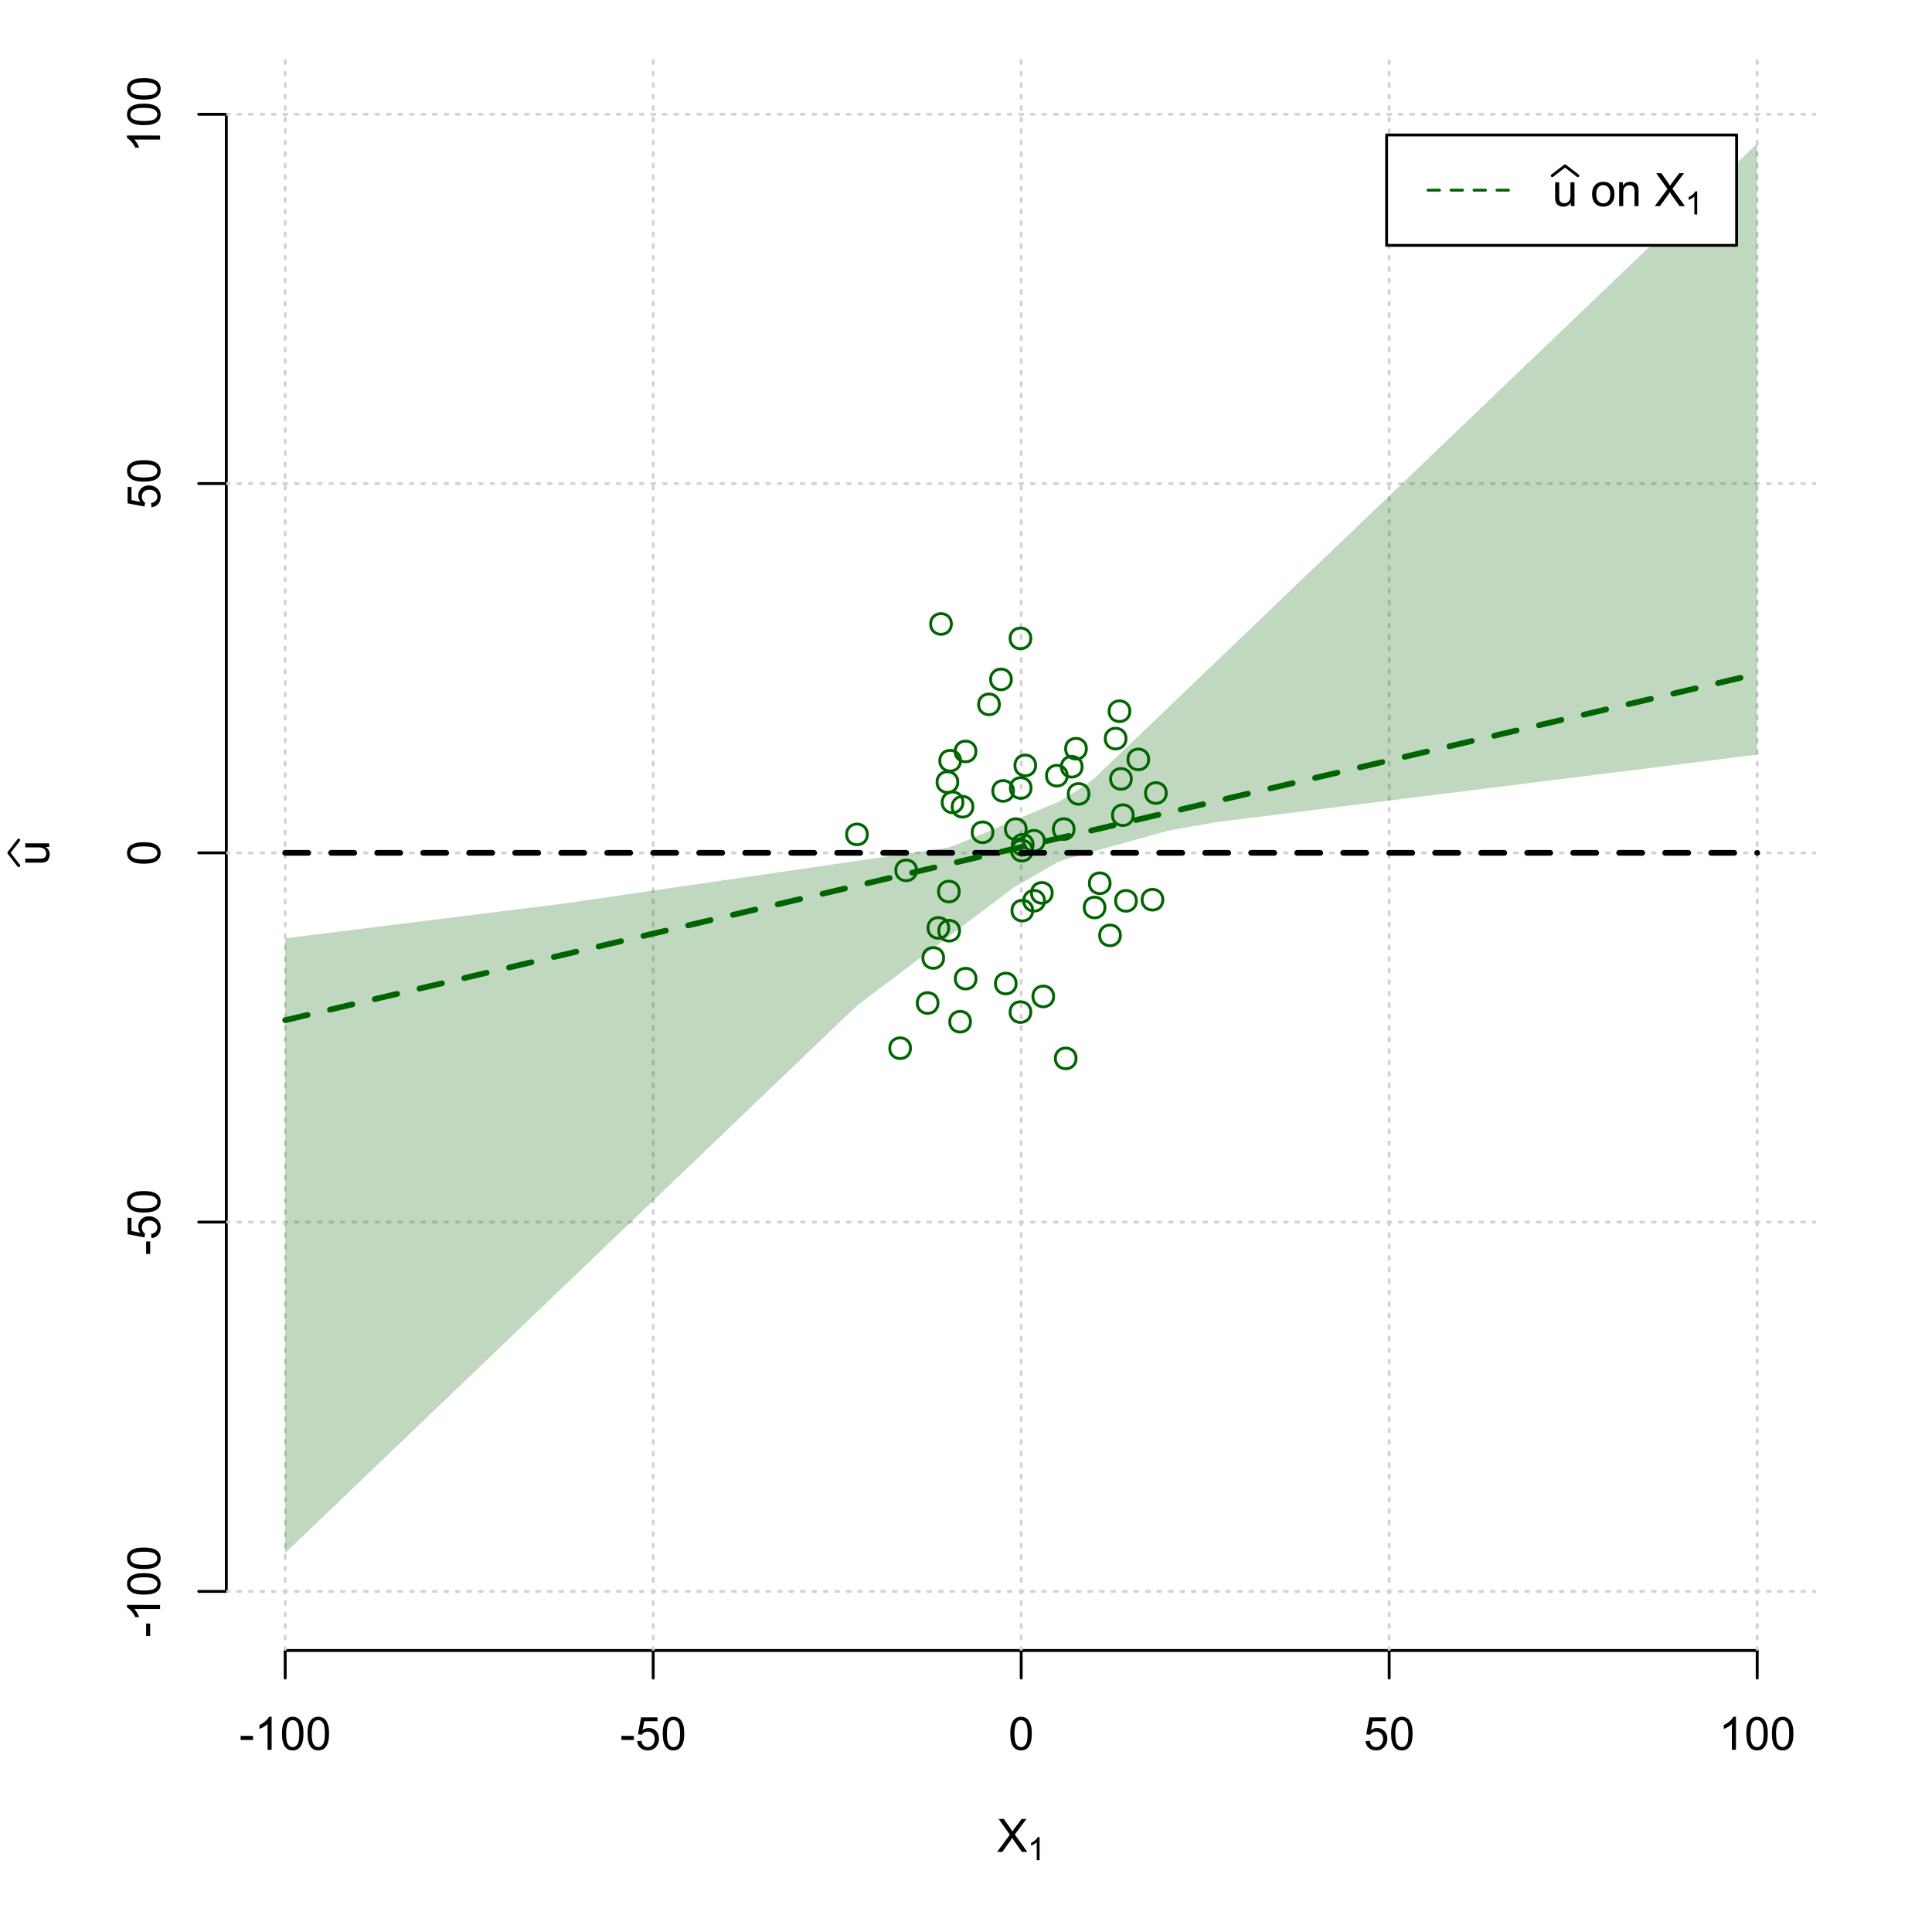 <?xml version="1.0" encoding="UTF-8"?>
<svg xmlns="http://www.w3.org/2000/svg" xmlns:xlink="http://www.w3.org/1999/xlink" width="504pt" height="504pt" viewBox="0 0 504 504" version="1.1">
<defs>
<g>
<symbol overflow="visible" id="glyph0-0">
<path style="stroke:none;" d="M 1.5 0 L 1.5 -7.5 L 7.5 -7.5 L 7.5 0 Z M 1.688 -0.188 L 7.312 -0.188 L 7.312 -7.312 L 1.688 -7.312 Z M 1.688 -0.188 "/>
</symbol>
<symbol overflow="visible" id="glyph0-1">
<path style="stroke:none;" d="M 0.055 0 L 3.375 -4.477 L 0.445 -8.59 L 1.797 -8.59 L 3.359 -6.387 C 3.68 -5.93 3.91 -5.578 4.047 -5.332 C 4.238 -5.645 4.465 -5.969 4.727 -6.312 L 6.457 -8.59 L 7.695 -8.59 L 4.676 -4.539 L 7.93 0 L 6.523 0 L 4.359 -3.062 C 4.238 -3.238 4.113 -3.43 3.984 -3.641 C 3.789 -3.324 3.652 -3.109 3.574 -2.992 L 1.418 0 Z M 0.055 0 "/>
</symbol>
<symbol overflow="visible" id="glyph0-2">
<path style="stroke:none;" d="M 0.383 -2.578 L 0.383 -3.641 L 3.621 -3.641 L 3.621 -2.578 Z M 0.383 -2.578 "/>
</symbol>
<symbol overflow="visible" id="glyph0-3">
<path style="stroke:none;" d="M 4.469 0 L 3.414 0 L 3.414 -6.719 C 3.16 -6.477 2.828 -6.234 2.414 -5.996 C 2 -5.75 1.629 -5.57 1.305 -5.449 L 1.305 -6.469 C 1.895 -6.742 2.41 -7.078 2.852 -7.477 C 3.293 -7.871 3.605 -8.254 3.789 -8.625 L 4.469 -8.625 Z M 4.469 0 "/>
</symbol>
<symbol overflow="visible" id="glyph0-4">
<path style="stroke:none;" d="M 0.5 -4.234 C 0.496 -5.246 0.602 -6.062 0.812 -6.688 C 1.02 -7.305 1.328 -7.785 1.742 -8.121 C 2.148 -8.457 2.668 -8.625 3.297 -8.625 C 3.758 -8.625 4.164 -8.531 4.512 -8.348 C 4.855 -8.16 5.141 -7.891 5.371 -7.543 C 5.594 -7.191 5.773 -6.766 5.906 -6.266 C 6.035 -5.762 6.098 -5.086 6.102 -4.234 C 6.098 -3.227 5.996 -2.414 5.789 -1.797 C 5.578 -1.176 5.266 -0.695 4.859 -0.359 C 4.445 -0.02 3.926 0.145 3.297 0.148 C 2.465 0.145 1.816 -0.148 1.348 -0.742 C 0.781 -1.457 0.496 -2.621 0.5 -4.234 Z M 1.582 -4.234 C 1.582 -2.824 1.746 -1.887 2.074 -1.418 C 2.402 -0.949 2.809 -0.715 3.297 -0.719 C 3.777 -0.715 4.184 -0.949 4.52 -1.422 C 4.848 -1.887 5.016 -2.824 5.016 -4.234 C 5.016 -5.648 4.848 -6.59 4.52 -7.055 C 4.184 -7.516 3.773 -7.746 3.289 -7.75 C 2.801 -7.746 2.414 -7.543 2.125 -7.137 C 1.762 -6.613 1.582 -5.645 1.582 -4.234 Z M 1.582 -4.234 "/>
</symbol>
<symbol overflow="visible" id="glyph0-5">
<path style="stroke:none;" d="M 0.5 -2.25 L 1.605 -2.344 C 1.684 -1.805 1.871 -1.398 2.176 -1.125 C 2.473 -0.852 2.836 -0.715 3.258 -0.719 C 3.766 -0.715 4.195 -0.906 4.547 -1.293 C 4.898 -1.672 5.074 -2.18 5.074 -2.82 C 5.074 -3.414 4.902 -3.891 4.566 -4.242 C 4.227 -4.59 3.785 -4.762 3.242 -4.766 C 2.898 -4.762 2.594 -4.684 2.32 -4.531 C 2.047 -4.375 1.832 -4.176 1.676 -3.93 L 0.688 -4.062 L 1.516 -8.473 L 5.789 -8.473 L 5.789 -7.465 L 2.359 -7.465 L 1.898 -5.156 C 2.414 -5.516 2.953 -5.695 3.523 -5.695 C 4.27 -5.695 4.902 -5.434 5.422 -4.914 C 5.934 -4.395 6.191 -3.727 6.195 -2.914 C 6.191 -2.133 5.965 -1.461 5.516 -0.898 C 4.961 -0.199 4.211 0.145 3.258 0.148 C 2.477 0.145 1.836 -0.07 1.344 -0.508 C 0.844 -0.941 0.562 -1.523 0.5 -2.25 Z M 0.5 -2.25 "/>
</symbol>
<symbol overflow="visible" id="glyph0-6">
<path style="stroke:none;" d="M 4.867 0 L 4.867 -0.914 C 4.379 -0.211 3.723 0.141 2.895 0.141 C 2.527 0.141 2.184 0.07 1.867 -0.07 C 1.547 -0.211 1.309 -0.387 1.156 -0.602 C 1 -0.812 0.895 -1.074 0.832 -1.383 C 0.785 -1.59 0.762 -1.918 0.766 -2.367 L 0.766 -6.223 L 1.82 -6.223 L 1.82 -2.773 C 1.816 -2.219 1.84 -1.848 1.887 -1.656 C 1.949 -1.379 2.09 -1.16 2.309 -1.004 C 2.523 -0.84 2.789 -0.762 3.105 -0.766 C 3.418 -0.762 3.715 -0.844 3.996 -1.008 C 4.273 -1.172 4.469 -1.391 4.586 -1.672 C 4.699 -1.949 4.758 -2.355 4.758 -2.891 L 4.758 -6.223 L 5.812 -6.223 L 5.812 0 Z M 4.867 0 "/>
</symbol>
<symbol overflow="visible" id="glyph0-7">
<path style="stroke:none;" d=""/>
</symbol>
<symbol overflow="visible" id="glyph0-8">
<path style="stroke:none;" d="M 0.398 -3.109 C 0.398 -4.262 0.719 -5.117 1.359 -5.672 C 1.895 -6.133 2.547 -6.363 3.316 -6.363 C 4.172 -6.363 4.871 -6.082 5.414 -5.52 C 5.953 -4.957 6.223 -4.184 6.227 -3.199 C 6.223 -2.398 6.102 -1.766 5.867 -1.309 C 5.625 -0.848 5.277 -0.492 4.82 -0.238 C 4.359 0.016 3.859 0.141 3.316 0.141 C 2.441 0.141 1.734 -0.137 1.203 -0.695 C 0.664 -1.254 0.398 -2.059 0.398 -3.109 Z M 1.484 -3.109 C 1.48 -2.309 1.656 -1.711 2.004 -1.32 C 2.348 -0.922 2.785 -0.727 3.316 -0.727 C 3.84 -0.727 4.273 -0.926 4.621 -1.324 C 4.969 -1.723 5.145 -2.328 5.145 -3.148 C 5.145 -3.914 4.969 -4.496 4.617 -4.895 C 4.266 -5.289 3.832 -5.488 3.316 -5.492 C 2.785 -5.488 2.348 -5.293 2.004 -4.898 C 1.656 -4.5 1.48 -3.902 1.484 -3.109 Z M 1.484 -3.109 "/>
</symbol>
<symbol overflow="visible" id="glyph0-9">
<path style="stroke:none;" d="M 0.789 0 L 0.789 -6.223 L 1.742 -6.223 L 1.742 -5.336 C 2.195 -6.02 2.855 -6.363 3.719 -6.363 C 4.09 -6.363 4.434 -6.293 4.754 -6.16 C 5.066 -6.023 5.305 -5.848 5.461 -5.633 C 5.617 -5.41 5.727 -5.152 5.789 -4.852 C 5.828 -4.656 5.848 -4.312 5.848 -3.828 L 5.848 0 L 4.793 0 L 4.793 -3.785 C 4.793 -4.215 4.75 -4.535 4.668 -4.75 C 4.586 -4.961 4.441 -5.129 4.234 -5.258 C 4.023 -5.383 3.777 -5.449 3.5 -5.449 C 3.047 -5.449 2.66 -5.305 2.332 -5.02 C 2.004 -4.734 1.84 -4.195 1.844 -3.398 L 1.844 0 Z M 0.789 0 "/>
</symbol>
<symbol overflow="visible" id="glyph1-0">
<path style="stroke:none;" d="M 1.051 0 L 1.051 -5.25 L 5.25 -5.25 L 5.25 0 Z M 1.18 -0.133 L 5.117 -0.133 L 5.117 -5.117 L 1.18 -5.117 Z M 1.18 -0.133 "/>
</symbol>
<symbol overflow="visible" id="glyph1-1">
<path style="stroke:none;" d="M 3.129 0 L 2.391 0 L 2.391 -4.703 C 2.211 -4.531 1.977 -4.363 1.691 -4.195 C 1.398 -4.023 1.141 -3.895 0.914 -3.812 L 0.914 -4.527 C 1.328 -4.719 1.688 -4.953 1.996 -5.234 C 2.305 -5.508 2.523 -5.777 2.652 -6.039 L 3.129 -6.039 Z M 3.129 0 "/>
</symbol>
<symbol overflow="visible" id="glyph2-0">
<path style="stroke:none;" d="M 0 -1.5 L -7.5 -1.5 L -7.5 -7.5 L 0 -7.5 Z M -0.188 -1.688 L -0.188 -7.312 L -7.312 -7.312 L -7.312 -1.688 Z M -0.188 -1.688 "/>
</symbol>
<symbol overflow="visible" id="glyph2-1">
<path style="stroke:none;" d="M 0 -4.867 L -0.914 -4.867 C -0.211 -4.379 0.141 -3.723 0.141 -2.895 C 0.141 -2.527 0.07 -2.184 -0.07 -1.867 C -0.211 -1.547 -0.387 -1.309 -0.598 -1.156 C -0.809 -1 -1.07 -0.895 -1.383 -0.832 C -1.59 -0.789 -1.918 -0.766 -2.367 -0.77 L -6.223 -0.77 L -6.223 -1.824 L -2.773 -1.824 C -2.219 -1.82 -1.848 -1.844 -1.656 -1.887 C -1.379 -1.949 -1.16 -2.09 -1.004 -2.309 C -0.84 -2.523 -0.762 -2.789 -0.766 -3.105 C -0.762 -3.418 -0.844 -3.715 -1.008 -3.996 C -1.172 -4.273 -1.391 -4.469 -1.672 -4.586 C -1.945 -4.699 -2.352 -4.758 -2.887 -4.758 L -6.223 -4.758 L -6.223 -5.812 L 0 -5.812 Z M 0 -4.867 "/>
</symbol>
<symbol overflow="visible" id="glyph2-2">
<path style="stroke:none;" d="M -2.578 -0.383 L -3.641 -0.383 L -3.641 -3.621 L -2.578 -3.621 Z M -2.578 -0.383 "/>
</symbol>
<symbol overflow="visible" id="glyph2-3">
<path style="stroke:none;" d="M 0 -4.469 L 0 -3.414 L -6.719 -3.418 C -6.477 -3.16 -6.234 -2.828 -5.996 -2.418 C -5.75 -2.004 -5.57 -1.633 -5.449 -1.309 L -6.469 -1.309 C -6.742 -1.895 -7.078 -2.41 -7.477 -2.852 C -7.871 -3.293 -8.254 -3.605 -8.625 -3.793 L -8.625 -4.473 Z M 0 -4.469 "/>
</symbol>
<symbol overflow="visible" id="glyph2-4">
<path style="stroke:none;" d="M -4.234 -0.5 C -5.246 -0.496 -6.062 -0.602 -6.688 -0.812 C -7.305 -1.02 -7.785 -1.328 -8.121 -1.742 C -8.457 -2.152 -8.625 -2.672 -8.625 -3.301 C -8.625 -3.758 -8.531 -4.164 -8.348 -4.512 C -8.16 -4.859 -7.891 -5.145 -7.543 -5.371 C -7.191 -5.594 -6.766 -5.773 -6.266 -5.906 C -5.762 -6.035 -5.086 -6.098 -4.234 -6.102 C -3.223 -6.098 -2.41 -5.996 -1.793 -5.789 C -1.176 -5.578 -0.695 -5.266 -0.359 -4.859 C -0.02 -4.445 0.145 -3.926 0.148 -3.297 C 0.145 -2.465 -0.148 -1.816 -0.742 -1.348 C -1.457 -0.781 -2.621 -0.496 -4.234 -0.5 Z M -4.234 -1.582 C -2.824 -1.582 -1.887 -1.746 -1.418 -2.074 C -0.949 -2.402 -0.715 -2.809 -0.719 -3.297 C -0.715 -3.777 -0.949 -4.184 -1.422 -4.52 C -1.887 -4.848 -2.824 -5.016 -4.234 -5.016 C -5.648 -5.016 -6.59 -4.848 -7.055 -4.52 C -7.516 -4.188 -7.746 -3.777 -7.75 -3.289 C -7.746 -2.801 -7.543 -2.414 -7.137 -2.129 C -6.613 -1.762 -5.645 -1.582 -4.234 -1.582 Z M -4.234 -1.582 "/>
</symbol>
<symbol overflow="visible" id="glyph2-5">
<path style="stroke:none;" d="M -2.25 -0.5 L -2.344 -1.605 C -1.805 -1.684 -1.398 -1.871 -1.125 -2.176 C -0.852 -2.473 -0.715 -2.836 -0.719 -3.258 C -0.715 -3.766 -0.906 -4.195 -1.293 -4.547 C -1.672 -4.898 -2.18 -5.074 -2.816 -5.074 C -3.414 -5.074 -3.891 -4.902 -4.242 -4.566 C -4.59 -4.227 -4.762 -3.785 -4.766 -3.242 C -4.762 -2.898 -4.684 -2.594 -4.531 -2.32 C -4.375 -2.047 -4.176 -1.832 -3.93 -1.676 L -4.062 -0.688 L -8.473 -1.52 L -8.473 -5.789 L -7.465 -5.789 L -7.465 -2.363 L -5.156 -1.898 C -5.516 -2.414 -5.695 -2.953 -5.695 -3.523 C -5.695 -4.27 -5.434 -4.902 -4.914 -5.422 C -4.395 -5.934 -3.727 -6.191 -2.91 -6.195 C -2.133 -6.191 -1.461 -5.965 -0.895 -5.516 C -0.199 -4.961 0.145 -4.211 0.148 -3.258 C 0.145 -2.477 -0.07 -1.836 -0.508 -1.344 C -0.941 -0.848 -1.523 -0.566 -2.25 -0.5 Z M -2.25 -0.5 "/>
</symbol>
</g>
<clipPath id="clip1">
  <path d="M 74 14.398 L 75 14.398 L 75 430.559 L 74 430.559 Z M 74 14.398 "/>
</clipPath>
<clipPath id="clip2">
  <path d="M 170 14.398 L 171 14.398 L 171 430.559 L 170 430.559 Z M 170 14.398 "/>
</clipPath>
<clipPath id="clip3">
  <path d="M 266 14.398 L 267 14.398 L 267 430.559 L 266 430.559 Z M 266 14.398 "/>
</clipPath>
<clipPath id="clip4">
  <path d="M 362 14.398 L 363 14.398 L 363 430.559 L 362 430.559 Z M 362 14.398 "/>
</clipPath>
<clipPath id="clip5">
  <path d="M 458 14.398 L 459 14.398 L 459 430.559 L 458 430.559 Z M 458 14.398 "/>
</clipPath>
<clipPath id="clip6">
  <path d="M 59.039 414 L 473.758 414 L 473.758 416 L 59.039 416 Z M 59.039 414 "/>
</clipPath>
<clipPath id="clip7">
  <path d="M 59.039 318 L 473.758 318 L 473.758 320 L 59.039 320 Z M 59.039 318 "/>
</clipPath>
<clipPath id="clip8">
  <path d="M 59.039 222 L 473.758 222 L 473.758 223 L 59.039 223 Z M 59.039 222 "/>
</clipPath>
<clipPath id="clip9">
  <path d="M 59.039 125 L 473.758 125 L 473.758 127 L 59.039 127 Z M 59.039 125 "/>
</clipPath>
<clipPath id="clip10">
  <path d="M 59.039 29 L 473.758 29 L 473.758 31 L 59.039 31 Z M 59.039 29 "/>
</clipPath>
</defs>
<g id="surface4626">
<rect x="0" y="0" width="504" height="504" style="fill:rgb(100%,100%,100%);fill-opacity:1;stroke:none;"/>
<g style="fill:rgb(0%,0%,0%);fill-opacity:1;">
  <use xlink:href="#glyph0-1" x="260.062" y="483.102"/>
</g>
<g style="fill:rgb(0%,0%,0%);fill-opacity:1;">
  <use xlink:href="#glyph1-1" x="268.066" y="485.281"/>
</g>
<g style="fill:rgb(0%,0%,0%);fill-opacity:1;">
  <use xlink:href="#glyph2-1" x="12.82" y="225.816"/>
</g>
<path style="fill:none;stroke-width:0.75;stroke-linecap:round;stroke-linejoin:round;stroke:rgb(0%,0%,0%);stroke-opacity:1;stroke-miterlimit:10;" d="M 4.879 225.816 L 2.301 222.48 L 4.879 219.145 "/>
<path style="fill:none;stroke-width:0.75;stroke-linecap:round;stroke-linejoin:round;stroke:rgb(0%,0%,0%);stroke-opacity:1;stroke-miterlimit:10;" d="M 74.398 430.559 L 458.398 430.559 "/>
<path style="fill:none;stroke-width:0.75;stroke-linecap:round;stroke-linejoin:round;stroke:rgb(0%,0%,0%);stroke-opacity:1;stroke-miterlimit:10;" d="M 74.398 430.559 L 74.398 437.762 "/>
<path style="fill:none;stroke-width:0.75;stroke-linecap:round;stroke-linejoin:round;stroke:rgb(0%,0%,0%);stroke-opacity:1;stroke-miterlimit:10;" d="M 170.398 430.559 L 170.398 437.762 "/>
<path style="fill:none;stroke-width:0.75;stroke-linecap:round;stroke-linejoin:round;stroke:rgb(0%,0%,0%);stroke-opacity:1;stroke-miterlimit:10;" d="M 266.398 430.559 L 266.398 437.762 "/>
<path style="fill:none;stroke-width:0.75;stroke-linecap:round;stroke-linejoin:round;stroke:rgb(0%,0%,0%);stroke-opacity:1;stroke-miterlimit:10;" d="M 362.398 430.559 L 362.398 437.762 "/>
<path style="fill:none;stroke-width:0.75;stroke-linecap:round;stroke-linejoin:round;stroke:rgb(0%,0%,0%);stroke-opacity:1;stroke-miterlimit:10;" d="M 458.398 430.559 L 458.398 437.762 "/>
<g style="fill:rgb(0%,0%,0%);fill-opacity:1;">
  <use xlink:href="#glyph0-2" x="62.391" y="456.48"/>
  <use xlink:href="#glyph0-3" x="66.387" y="456.48"/>
  <use xlink:href="#glyph0-4" x="73.061" y="456.48"/>
  <use xlink:href="#glyph0-4" x="79.734" y="456.48"/>
</g>
<g style="fill:rgb(0%,0%,0%);fill-opacity:1;">
  <use xlink:href="#glyph0-2" x="161.727" y="456.48"/>
  <use xlink:href="#glyph0-5" x="165.723" y="456.48"/>
  <use xlink:href="#glyph0-4" x="172.396" y="456.48"/>
</g>
<g style="fill:rgb(0%,0%,0%);fill-opacity:1;">
  <use xlink:href="#glyph0-4" x="263.062" y="456.48"/>
</g>
<g style="fill:rgb(0%,0%,0%);fill-opacity:1;">
  <use xlink:href="#glyph0-5" x="355.727" y="456.48"/>
  <use xlink:href="#glyph0-4" x="362.4" y="456.48"/>
</g>
<g style="fill:rgb(0%,0%,0%);fill-opacity:1;">
  <use xlink:href="#glyph0-3" x="448.387" y="456.48"/>
  <use xlink:href="#glyph0-4" x="455.061" y="456.48"/>
  <use xlink:href="#glyph0-4" x="461.734" y="456.48"/>
</g>
<path style="fill:none;stroke-width:0.75;stroke-linecap:round;stroke-linejoin:round;stroke:rgb(0%,0%,0%);stroke-opacity:1;stroke-miterlimit:10;" d="M 59.039 415.148 L 59.039 29.812 "/>
<path style="fill:none;stroke-width:0.75;stroke-linecap:round;stroke-linejoin:round;stroke:rgb(0%,0%,0%);stroke-opacity:1;stroke-miterlimit:10;" d="M 59.039 415.148 L 51.84 415.148 "/>
<path style="fill:none;stroke-width:0.75;stroke-linecap:round;stroke-linejoin:round;stroke:rgb(0%,0%,0%);stroke-opacity:1;stroke-miterlimit:10;" d="M 59.039 318.812 L 51.84 318.812 "/>
<path style="fill:none;stroke-width:0.75;stroke-linecap:round;stroke-linejoin:round;stroke:rgb(0%,0%,0%);stroke-opacity:1;stroke-miterlimit:10;" d="M 59.039 222.48 L 51.84 222.48 "/>
<path style="fill:none;stroke-width:0.75;stroke-linecap:round;stroke-linejoin:round;stroke:rgb(0%,0%,0%);stroke-opacity:1;stroke-miterlimit:10;" d="M 59.039 126.148 L 51.84 126.148 "/>
<path style="fill:none;stroke-width:0.75;stroke-linecap:round;stroke-linejoin:round;stroke:rgb(0%,0%,0%);stroke-opacity:1;stroke-miterlimit:10;" d="M 59.039 29.812 L 51.84 29.812 "/>
<g style="fill:rgb(0%,0%,0%);fill-opacity:1;">
  <use xlink:href="#glyph2-2" x="41.762" y="427.156"/>
  <use xlink:href="#glyph2-3" x="41.762" y="423.16"/>
  <use xlink:href="#glyph2-4" x="41.762" y="416.486"/>
  <use xlink:href="#glyph2-4" x="41.762" y="409.812"/>
</g>
<g style="fill:rgb(0%,0%,0%);fill-opacity:1;">
  <use xlink:href="#glyph2-2" x="41.762" y="327.484"/>
  <use xlink:href="#glyph2-5" x="41.762" y="323.488"/>
  <use xlink:href="#glyph2-4" x="41.762" y="316.814"/>
</g>
<g style="fill:rgb(0%,0%,0%);fill-opacity:1;">
  <use xlink:href="#glyph2-4" x="41.762" y="225.816"/>
</g>
<g style="fill:rgb(0%,0%,0%);fill-opacity:1;">
  <use xlink:href="#glyph2-5" x="41.762" y="132.82"/>
  <use xlink:href="#glyph2-4" x="41.762" y="126.146"/>
</g>
<g style="fill:rgb(0%,0%,0%);fill-opacity:1;">
  <use xlink:href="#glyph2-3" x="41.762" y="39.824"/>
  <use xlink:href="#glyph2-4" x="41.762" y="33.15"/>
  <use xlink:href="#glyph2-4" x="41.762" y="26.477"/>
</g>
<g clip-path="url(#clip1)" clip-rule="nonzero">
<path style="fill:none;stroke-width:0.75;stroke-linecap:round;stroke-linejoin:round;stroke:rgb(82.745%,82.745%,82.745%);stroke-opacity:1;stroke-dasharray:0.75,2.25;stroke-miterlimit:10;" d="M 74.398 430.559 L 74.398 14.398 "/>
</g>
<g clip-path="url(#clip2)" clip-rule="nonzero">
<path style="fill:none;stroke-width:0.75;stroke-linecap:round;stroke-linejoin:round;stroke:rgb(82.745%,82.745%,82.745%);stroke-opacity:1;stroke-dasharray:0.75,2.25;stroke-miterlimit:10;" d="M 170.398 430.559 L 170.398 14.398 "/>
</g>
<g clip-path="url(#clip3)" clip-rule="nonzero">
<path style="fill:none;stroke-width:0.75;stroke-linecap:round;stroke-linejoin:round;stroke:rgb(82.745%,82.745%,82.745%);stroke-opacity:1;stroke-dasharray:0.75,2.25;stroke-miterlimit:10;" d="M 266.398 430.559 L 266.398 14.398 "/>
</g>
<g clip-path="url(#clip4)" clip-rule="nonzero">
<path style="fill:none;stroke-width:0.75;stroke-linecap:round;stroke-linejoin:round;stroke:rgb(82.745%,82.745%,82.745%);stroke-opacity:1;stroke-dasharray:0.75,2.25;stroke-miterlimit:10;" d="M 362.398 430.559 L 362.398 14.398 "/>
</g>
<g clip-path="url(#clip5)" clip-rule="nonzero">
<path style="fill:none;stroke-width:0.75;stroke-linecap:round;stroke-linejoin:round;stroke:rgb(82.745%,82.745%,82.745%);stroke-opacity:1;stroke-dasharray:0.75,2.25;stroke-miterlimit:10;" d="M 458.398 430.559 L 458.398 14.398 "/>
</g>
<g clip-path="url(#clip6)" clip-rule="nonzero">
<path style="fill:none;stroke-width:0.75;stroke-linecap:round;stroke-linejoin:round;stroke:rgb(82.745%,82.745%,82.745%);stroke-opacity:1;stroke-dasharray:0.75,2.25;stroke-miterlimit:10;" d="M 59.039 415.148 L 473.762 415.148 "/>
</g>
<g clip-path="url(#clip7)" clip-rule="nonzero">
<path style="fill:none;stroke-width:0.75;stroke-linecap:round;stroke-linejoin:round;stroke:rgb(82.745%,82.745%,82.745%);stroke-opacity:1;stroke-dasharray:0.75,2.25;stroke-miterlimit:10;" d="M 59.039 318.812 L 473.762 318.812 "/>
</g>
<g clip-path="url(#clip8)" clip-rule="nonzero">
<path style="fill:none;stroke-width:0.75;stroke-linecap:round;stroke-linejoin:round;stroke:rgb(82.745%,82.745%,82.745%);stroke-opacity:1;stroke-dasharray:0.75,2.25;stroke-miterlimit:10;" d="M 59.039 222.48 L 473.762 222.48 "/>
</g>
<g clip-path="url(#clip9)" clip-rule="nonzero">
<path style="fill:none;stroke-width:0.75;stroke-linecap:round;stroke-linejoin:round;stroke:rgb(82.745%,82.745%,82.745%);stroke-opacity:1;stroke-dasharray:0.75,2.25;stroke-miterlimit:10;" d="M 59.039 126.148 L 473.762 126.148 "/>
</g>
<g clip-path="url(#clip10)" clip-rule="nonzero">
<path style="fill:none;stroke-width:0.75;stroke-linecap:round;stroke-linejoin:round;stroke:rgb(82.745%,82.745%,82.745%);stroke-opacity:1;stroke-dasharray:0.75,2.25;stroke-miterlimit:10;" d="M 59.039 29.812 L 473.762 29.812 "/>
</g>
<path style=" stroke:none;fill-rule:nonzero;fill:rgb(0%,39.216%,0%);fill-opacity:0.251;" d="M 74.398 268.746 L 74.398 244.781 L 76.32 244.543 L 78.238 244.305 L 80.16 244.062 L 82.078 243.824 L 84 243.586 L 85.922 243.344 L 87.84 243.105 L 89.762 242.867 L 91.68 242.625 L 93.602 242.387 L 95.52 242.148 L 97.441 241.906 L 99.359 241.668 L 101.281 241.43 L 103.199 241.188 L 105.121 240.949 L 107.039 240.711 L 108.961 240.469 L 110.879 240.23 L 112.801 239.988 L 114.719 239.75 L 116.641 239.512 L 118.559 239.27 L 120.48 239.031 L 122.398 238.793 L 124.32 238.551 L 126.238 238.312 L 128.16 238.074 L 130.078 237.832 L 133.922 237.355 L 135.84 237.113 L 137.762 236.875 L 139.68 236.637 L 141.602 236.395 L 143.52 236.156 L 145.441 235.918 L 147.359 235.676 L 149.281 235.402 L 151.199 235.125 L 153.121 234.844 L 155.039 234.562 L 156.961 234.285 L 158.879 234.004 L 160.801 233.727 L 162.719 233.445 L 164.641 233.164 L 166.559 232.887 L 168.48 232.605 L 170.398 232.324 L 172.32 232.047 L 174.238 231.766 L 176.16 231.488 L 178.078 231.207 L 180 230.926 L 181.922 230.648 L 183.84 230.367 L 185.762 230.09 L 187.68 229.809 L 189.602 229.527 L 191.52 229.25 L 193.441 228.969 L 195.359 228.688 L 197.281 228.41 L 199.199 228.129 L 201.121 227.852 L 203.039 227.57 L 204.961 227.289 L 206.879 227.012 L 208.801 226.73 L 210.719 226.449 L 212.641 226.172 L 214.559 225.891 L 216.48 225.613 L 218.398 225.332 L 220.32 225.051 L 222.238 224.773 L 224.16 224.492 L 226.078 224.215 L 229.922 223.652 L 231.84 223.375 L 233.762 223.094 L 235.68 222.812 L 237.602 222.535 L 239.52 222.254 L 241.441 221.977 L 243.359 221.695 L 245.281 221.414 L 247.199 221.137 L 249.121 220.52 L 251.039 219.711 L 252.961 218.906 L 254.879 218.102 L 256.801 217.293 L 258.719 216.488 L 260.641 215.68 L 262.559 214.875 L 264.48 214.066 L 266.398 213.262 L 268.32 212.453 L 270.238 211.648 L 272.16 210.844 L 274.078 210.035 L 276 209.23 L 277.922 208.129 L 279.84 206.902 L 281.762 205.676 L 283.68 204.453 L 285.602 202.906 L 287.52 201.066 L 289.441 199.23 L 291.359 197.391 L 293.281 195.555 L 295.199 193.715 L 297.121 191.875 L 299.039 190.039 L 300.961 188.199 L 302.879 186.359 L 304.801 184.523 L 306.719 182.684 L 308.641 180.844 L 310.559 179.008 L 312.48 177.168 L 314.398 175.328 L 316.32 173.492 L 318.238 171.652 L 320.16 169.812 L 322.078 167.977 L 324 166.137 L 325.922 164.301 L 327.84 162.461 L 329.762 160.621 L 331.68 158.785 L 333.602 156.945 L 335.52 155.105 L 337.441 153.27 L 339.359 151.43 L 341.281 149.59 L 343.199 147.754 L 345.121 145.914 L 347.039 144.074 L 348.961 142.238 L 350.879 140.398 L 352.801 138.562 L 354.719 136.723 L 356.641 134.883 L 358.559 133.047 L 360.48 131.207 L 362.398 129.367 L 364.32 127.531 L 366.238 125.691 L 368.16 123.852 L 370.078 122.016 L 373.922 118.336 L 375.84 116.5 L 377.762 114.66 L 379.68 112.82 L 381.602 110.984 L 383.52 109.145 L 385.441 107.309 L 387.359 105.469 L 389.281 103.629 L 391.199 101.793 L 393.121 99.953 L 395.039 98.113 L 396.961 96.277 L 398.879 94.438 L 400.801 92.598 L 402.719 90.762 L 404.641 88.922 L 406.559 87.082 L 408.48 85.246 L 410.398 83.406 L 412.32 81.57 L 414.238 79.73 L 416.16 77.891 L 418.078 76.055 L 421.922 72.375 L 423.84 70.539 L 425.762 68.699 L 427.68 66.859 L 429.602 65.023 L 431.52 63.184 L 433.441 61.344 L 435.359 59.508 L 437.281 57.668 L 439.199 55.832 L 441.121 53.992 L 443.039 52.152 L 444.961 50.316 L 446.879 48.477 L 448.801 46.637 L 450.719 44.801 L 452.641 42.961 L 454.559 41.121 L 456.48 39.285 L 458.398 37.445 L 458.398 29.812 L 458.398 196.859 L 456.48 197.098 L 454.559 197.336 L 452.641 197.578 L 450.719 197.816 L 448.801 198.055 L 446.879 198.297 L 444.961 198.535 L 443.039 198.777 L 441.121 199.016 L 439.199 199.254 L 437.281 199.496 L 435.359 199.734 L 433.441 199.973 L 431.52 200.215 L 429.602 200.453 L 427.68 200.691 L 425.762 200.934 L 423.84 201.172 L 421.922 201.41 L 420 201.652 L 418.078 201.891 L 416.16 202.129 L 414.238 202.371 L 412.32 202.609 L 410.398 202.848 L 408.48 203.09 L 406.559 203.328 L 404.641 203.566 L 402.719 203.809 L 400.801 204.047 L 398.879 204.285 L 396.961 204.527 L 395.039 204.766 L 393.121 205.004 L 391.199 205.246 L 389.281 205.484 L 387.359 205.723 L 385.441 205.965 L 383.52 206.203 L 381.602 206.441 L 379.68 206.684 L 377.762 206.922 L 375.84 207.164 L 373.922 207.402 L 372 207.641 L 370.078 207.883 L 368.16 208.121 L 366.238 208.359 L 364.32 208.602 L 362.398 208.84 L 360.48 209.078 L 358.559 209.32 L 356.641 209.559 L 354.719 209.797 L 352.801 210.039 L 350.879 210.277 L 348.961 210.516 L 347.039 210.758 L 345.121 210.996 L 343.199 211.234 L 341.281 211.477 L 339.359 211.715 L 337.441 211.953 L 335.52 212.195 L 333.602 212.434 L 331.68 212.672 L 329.762 212.914 L 327.84 213.152 L 325.922 213.391 L 324 213.633 L 322.078 213.871 L 320.16 214.109 L 318.238 214.352 L 316.32 214.641 L 314.398 214.98 L 312.48 215.32 L 310.559 215.66 L 308.641 216 L 306.719 216.34 L 304.801 216.688 L 302.879 217.223 L 300.961 217.758 L 299.039 218.293 L 297.121 218.828 L 295.199 219.363 L 293.281 219.898 L 291.359 220.434 L 289.441 220.969 L 287.52 221.504 L 285.602 222.039 L 283.68 222.574 L 281.762 223.109 L 279.84 223.645 L 277.922 224.18 L 276 224.863 L 274.078 225.973 L 272.16 227.082 L 270.238 228.191 L 268.32 229.301 L 266.398 230.406 L 264.48 231.516 L 262.559 232.945 L 260.641 234.391 L 258.719 235.84 L 256.801 237.285 L 254.879 238.73 L 252.961 240.176 L 251.039 241.625 L 249.121 243.07 L 247.199 244.516 L 245.281 245.965 L 243.359 247.41 L 241.441 248.855 L 239.52 250.301 L 237.602 251.75 L 235.68 253.195 L 233.762 254.641 L 231.84 256.086 L 229.922 257.535 L 226.078 260.426 L 224.16 261.875 L 222.238 263.574 L 220.32 265.414 L 218.398 267.254 L 216.48 269.09 L 214.559 270.93 L 212.641 272.77 L 210.719 274.605 L 208.801 276.445 L 206.879 278.285 L 204.961 280.121 L 203.039 281.961 L 201.121 283.797 L 199.199 285.637 L 197.281 287.477 L 195.359 289.312 L 193.441 291.152 L 191.52 292.992 L 189.602 294.828 L 187.68 296.668 L 185.762 298.508 L 183.84 300.344 L 181.922 302.184 L 180 304.023 L 178.078 305.859 L 176.16 307.699 L 174.238 309.539 L 172.32 311.375 L 170.398 313.215 L 168.48 315.051 L 166.559 316.891 L 164.641 318.73 L 162.719 320.566 L 160.801 322.406 L 158.879 324.246 L 156.961 326.082 L 155.039 327.922 L 153.121 329.762 L 151.199 331.598 L 149.281 333.438 L 147.359 335.277 L 145.441 337.113 L 143.52 338.953 L 141.602 340.789 L 139.68 342.629 L 137.762 344.469 L 135.84 346.305 L 133.922 348.145 L 132 349.984 L 130.078 351.82 L 128.16 353.66 L 126.238 355.5 L 124.32 357.336 L 122.398 359.176 L 120.48 361.016 L 118.559 362.852 L 116.641 364.691 L 114.719 366.527 L 112.801 368.367 L 110.879 370.207 L 108.961 372.043 L 107.039 373.883 L 105.121 375.723 L 103.199 377.559 L 101.281 379.398 L 99.359 381.238 L 97.441 383.074 L 95.52 384.914 L 93.602 386.754 L 91.68 388.59 L 89.762 390.43 L 87.84 392.27 L 85.922 394.105 L 84 395.945 L 82.078 397.781 L 80.16 399.621 L 78.238 401.461 L 76.32 403.297 L 74.398 405.137 L 74.398 415.148 Z M 74.398 268.746 "/>
<path style="fill:none;stroke-width:0.75;stroke-linecap:round;stroke-linejoin:round;stroke:rgb(0%,39.216%,0%);stroke-opacity:1;stroke-miterlimit:10;" d="M 249.855 204.023 C 249.855 207.621 244.453 207.621 244.453 204.023 C 244.453 200.422 249.855 200.422 249.855 204.023 "/>
<path style="fill:none;stroke-width:0.75;stroke-linecap:round;stroke-linejoin:round;stroke:rgb(0%,39.216%,0%);stroke-opacity:1;stroke-miterlimit:10;" d="M 283.395 195.32 C 283.395 198.918 277.992 198.918 277.992 195.32 C 277.992 191.719 283.395 191.719 283.395 195.32 "/>
<path style="fill:none;stroke-width:0.75;stroke-linecap:round;stroke-linejoin:round;stroke:rgb(0%,39.216%,0%);stroke-opacity:1;stroke-miterlimit:10;" d="M 237.516 273.445 C 237.516 277.043 232.113 277.043 232.113 273.445 C 232.113 269.844 237.516 269.844 237.516 273.445 "/>
<path style="fill:none;stroke-width:0.75;stroke-linecap:round;stroke-linejoin:round;stroke:rgb(0%,39.216%,0%);stroke-opacity:1;stroke-miterlimit:10;" d="M 264.383 206.332 C 264.383 209.934 258.984 209.934 258.984 206.332 C 258.984 202.734 264.383 202.734 264.383 206.332 "/>
<path style="fill:none;stroke-width:0.75;stroke-linecap:round;stroke-linejoin:round;stroke:rgb(0%,39.216%,0%);stroke-opacity:1;stroke-miterlimit:10;" d="M 269.289 221.906 C 269.289 225.508 263.891 225.508 263.891 221.906 C 263.891 218.305 269.289 218.305 269.289 221.906 "/>
<path style="fill:none;stroke-width:0.75;stroke-linecap:round;stroke-linejoin:round;stroke:rgb(0%,39.216%,0%);stroke-opacity:1;stroke-miterlimit:10;" d="M 267.691 216.293 C 267.691 219.895 262.289 219.895 262.289 216.293 C 262.289 212.695 267.691 212.695 267.691 216.293 "/>
<path style="fill:none;stroke-width:0.75;stroke-linecap:round;stroke-linejoin:round;stroke:rgb(0%,39.216%,0%);stroke-opacity:1;stroke-miterlimit:10;" d="M 293.734 192.676 C 293.734 196.277 288.332 196.277 288.332 192.676 C 288.332 189.078 293.734 189.078 293.734 192.676 "/>
<path style="fill:none;stroke-width:0.75;stroke-linecap:round;stroke-linejoin:round;stroke:rgb(0%,39.216%,0%);stroke-opacity:1;stroke-miterlimit:10;" d="M 248.184 162.773 C 248.184 166.375 242.781 166.375 242.781 162.773 C 242.781 159.176 248.184 159.176 248.184 162.773 "/>
<path style="fill:none;stroke-width:0.75;stroke-linecap:round;stroke-linejoin:round;stroke:rgb(0%,39.216%,0%);stroke-opacity:1;stroke-miterlimit:10;" d="M 280.715 276.102 C 280.715 279.703 275.316 279.703 275.316 276.102 C 275.316 272.504 280.715 272.504 280.715 276.102 "/>
<path style="fill:none;stroke-width:0.75;stroke-linecap:round;stroke-linejoin:round;stroke:rgb(0%,39.216%,0%);stroke-opacity:1;stroke-miterlimit:10;" d="M 280.195 216.289 C 280.195 219.887 274.797 219.887 274.797 216.289 C 274.797 212.688 280.195 212.688 280.195 216.289 "/>
<path style="fill:none;stroke-width:0.75;stroke-linecap:round;stroke-linejoin:round;stroke:rgb(0%,39.216%,0%);stroke-opacity:1;stroke-miterlimit:10;" d="M 288.242 236.742 C 288.242 240.34 282.84 240.34 282.84 236.742 C 282.84 233.141 288.242 233.141 288.242 236.742 "/>
<path style="fill:none;stroke-width:0.75;stroke-linecap:round;stroke-linejoin:round;stroke:rgb(0%,39.216%,0%);stroke-opacity:1;stroke-miterlimit:10;" d="M 278.398 202.352 C 278.398 205.953 273 205.953 273 202.352 C 273 198.754 278.398 198.754 278.398 202.352 "/>
<path style="fill:none;stroke-width:0.75;stroke-linecap:round;stroke-linejoin:round;stroke:rgb(0%,39.216%,0%);stroke-opacity:1;stroke-miterlimit:10;" d="M 250.23 232.574 C 250.23 236.172 244.828 236.172 244.828 232.574 C 244.828 228.973 250.23 228.973 250.23 232.574 "/>
<path style="fill:none;stroke-width:0.75;stroke-linecap:round;stroke-linejoin:round;stroke:rgb(0%,39.216%,0%);stroke-opacity:1;stroke-miterlimit:10;" d="M 295.617 212.652 C 295.617 216.25 290.219 216.25 290.219 212.652 C 290.219 209.051 295.617 209.051 295.617 212.652 "/>
<path style="fill:none;stroke-width:0.75;stroke-linecap:round;stroke-linejoin:round;stroke:rgb(0%,39.216%,0%);stroke-opacity:1;stroke-miterlimit:10;" d="M 250.566 198.441 C 250.566 202.043 245.168 202.043 245.168 198.441 C 245.168 194.844 250.566 194.844 250.566 198.441 "/>
<path style="fill:none;stroke-width:0.75;stroke-linecap:round;stroke-linejoin:round;stroke:rgb(0%,39.216%,0%);stroke-opacity:1;stroke-miterlimit:10;" d="M 268.969 205.57 C 268.969 209.172 263.57 209.172 263.57 205.57 C 263.57 201.969 268.969 201.969 268.969 205.57 "/>
<path style="fill:none;stroke-width:0.75;stroke-linecap:round;stroke-linejoin:round;stroke:rgb(0%,39.216%,0%);stroke-opacity:1;stroke-miterlimit:10;" d="M 254.586 196.031 C 254.586 199.629 249.184 199.629 249.184 196.031 C 249.184 192.43 254.586 192.43 254.586 196.031 "/>
<path style="fill:none;stroke-width:0.75;stroke-linecap:round;stroke-linejoin:round;stroke:rgb(0%,39.216%,0%);stroke-opacity:1;stroke-miterlimit:10;" d="M 253.164 266.535 C 253.164 270.137 247.766 270.137 247.766 266.535 C 247.766 262.938 253.164 262.938 253.164 266.535 "/>
<path style="fill:none;stroke-width:0.75;stroke-linecap:round;stroke-linejoin:round;stroke:rgb(0%,39.216%,0%);stroke-opacity:1;stroke-miterlimit:10;" d="M 272.465 234.98 C 272.465 238.582 267.066 238.582 267.066 234.98 C 267.066 231.383 272.465 231.383 272.465 234.98 "/>
<path style="fill:none;stroke-width:0.75;stroke-linecap:round;stroke-linejoin:round;stroke:rgb(0%,39.216%,0%);stroke-opacity:1;stroke-miterlimit:10;" d="M 239.094 227.051 C 239.094 230.652 233.691 230.652 233.691 227.051 C 233.691 223.453 239.094 223.453 239.094 227.051 "/>
<path style="fill:none;stroke-width:0.75;stroke-linecap:round;stroke-linejoin:round;stroke:rgb(0%,39.216%,0%);stroke-opacity:1;stroke-miterlimit:10;" d="M 292.27 244.012 C 292.27 247.609 286.867 247.609 286.867 244.012 C 286.867 240.41 292.27 240.41 292.27 244.012 "/>
<path style="fill:none;stroke-width:0.75;stroke-linecap:round;stroke-linejoin:round;stroke:rgb(0%,39.216%,0%);stroke-opacity:1;stroke-miterlimit:10;" d="M 268.906 264.02 C 268.906 267.621 263.504 267.621 263.504 264.02 C 263.504 260.422 268.906 260.422 268.906 264.02 "/>
<path style="fill:none;stroke-width:0.75;stroke-linecap:round;stroke-linejoin:round;stroke:rgb(0%,39.216%,0%);stroke-opacity:1;stroke-miterlimit:10;" d="M 253.797 210.453 C 253.797 214.055 248.398 214.055 248.398 210.453 C 248.398 206.855 253.797 206.855 253.797 210.453 "/>
<path style="fill:none;stroke-width:0.75;stroke-linecap:round;stroke-linejoin:round;stroke:rgb(0%,39.216%,0%);stroke-opacity:1;stroke-miterlimit:10;" d="M 247.496 242.059 C 247.496 245.66 242.094 245.66 242.094 242.059 C 242.094 238.461 247.496 238.461 247.496 242.059 "/>
<path style="fill:none;stroke-width:0.75;stroke-linecap:round;stroke-linejoin:round;stroke:rgb(0%,39.216%,0%);stroke-opacity:1;stroke-miterlimit:10;" d="M 274.855 259.938 C 274.855 263.539 269.457 263.539 269.457 259.938 C 269.457 256.336 274.855 256.336 274.855 259.938 "/>
<path style="fill:none;stroke-width:0.75;stroke-linecap:round;stroke-linejoin:round;stroke:rgb(0%,39.216%,0%);stroke-opacity:1;stroke-miterlimit:10;" d="M 299.652 198.105 C 299.652 201.707 294.25 201.707 294.25 198.105 C 294.25 194.508 299.652 194.508 299.652 198.105 "/>
<path style="fill:none;stroke-width:0.75;stroke-linecap:round;stroke-linejoin:round;stroke:rgb(0%,39.216%,0%);stroke-opacity:1;stroke-miterlimit:10;" d="M 260.699 183.746 C 260.699 187.348 255.297 187.348 255.297 183.746 C 255.297 180.145 260.699 180.145 260.699 183.746 "/>
<path style="fill:none;stroke-width:0.75;stroke-linecap:round;stroke-linejoin:round;stroke:rgb(0%,39.216%,0%);stroke-opacity:1;stroke-miterlimit:10;" d="M 250.312 242.793 C 250.312 246.395 244.91 246.395 244.91 242.793 C 244.91 239.195 250.312 239.195 250.312 242.793 "/>
<path style="fill:none;stroke-width:0.75;stroke-linecap:round;stroke-linejoin:round;stroke:rgb(0%,39.216%,0%);stroke-opacity:1;stroke-miterlimit:10;" d="M 270.164 199.672 C 270.164 203.273 264.766 203.273 264.766 199.672 C 264.766 196.074 270.164 196.074 270.164 199.672 "/>
<path style="fill:none;stroke-width:0.75;stroke-linecap:round;stroke-linejoin:round;stroke:rgb(0%,39.216%,0%);stroke-opacity:1;stroke-miterlimit:10;" d="M 244.688 261.652 C 244.688 265.254 239.289 265.254 239.289 261.652 C 239.289 258.055 244.688 258.055 244.688 261.652 "/>
<path style="fill:none;stroke-width:0.75;stroke-linecap:round;stroke-linejoin:round;stroke:rgb(0%,39.216%,0%);stroke-opacity:1;stroke-miterlimit:10;" d="M 284.074 207.109 C 284.074 210.707 278.676 210.707 278.676 207.109 C 278.676 203.508 284.074 203.508 284.074 207.109 "/>
<path style="fill:none;stroke-width:0.75;stroke-linecap:round;stroke-linejoin:round;stroke:rgb(0%,39.216%,0%);stroke-opacity:1;stroke-miterlimit:10;" d="M 246.164 249.902 C 246.164 253.504 240.762 253.504 240.762 249.902 C 240.762 246.301 246.164 246.301 246.164 249.902 "/>
<path style="fill:none;stroke-width:0.75;stroke-linecap:round;stroke-linejoin:round;stroke:rgb(0%,39.216%,0%);stroke-opacity:1;stroke-miterlimit:10;" d="M 263.824 177.234 C 263.824 180.836 258.422 180.836 258.422 177.234 C 258.422 173.637 263.824 173.637 263.824 177.234 "/>
<path style="fill:none;stroke-width:0.75;stroke-linecap:round;stroke-linejoin:round;stroke:rgb(0%,39.216%,0%);stroke-opacity:1;stroke-miterlimit:10;" d="M 269.5 220.379 C 269.5 223.977 264.098 223.977 264.098 220.379 C 264.098 216.777 269.5 216.777 269.5 220.379 "/>
<path style="fill:none;stroke-width:0.75;stroke-linecap:round;stroke-linejoin:round;stroke:rgb(0%,39.216%,0%);stroke-opacity:1;stroke-miterlimit:10;" d="M 282.285 200.02 C 282.285 203.621 276.883 203.621 276.883 200.02 C 276.883 196.422 282.285 196.422 282.285 200.02 "/>
<path style="fill:none;stroke-width:0.75;stroke-linecap:round;stroke-linejoin:round;stroke:rgb(0%,39.216%,0%);stroke-opacity:1;stroke-miterlimit:10;" d="M 259.012 217.121 C 259.012 220.723 253.613 220.723 253.613 217.121 C 253.613 213.523 259.012 213.523 259.012 217.121 "/>
<path style="fill:none;stroke-width:0.75;stroke-linecap:round;stroke-linejoin:round;stroke:rgb(0%,39.216%,0%);stroke-opacity:1;stroke-miterlimit:10;" d="M 226.258 217.672 C 226.258 221.273 220.859 221.273 220.859 217.672 C 220.859 214.07 226.258 214.07 226.258 217.672 "/>
<path style="fill:none;stroke-width:0.75;stroke-linecap:round;stroke-linejoin:round;stroke:rgb(0%,39.216%,0%);stroke-opacity:1;stroke-miterlimit:10;" d="M 304.238 206.879 C 304.238 210.48 298.836 210.48 298.836 206.879 C 298.836 203.277 304.238 203.277 304.238 206.879 "/>
<path style="fill:none;stroke-width:0.75;stroke-linecap:round;stroke-linejoin:round;stroke:rgb(0%,39.216%,0%);stroke-opacity:1;stroke-miterlimit:10;" d="M 265.074 256.57 C 265.074 260.172 259.676 260.172 259.676 256.57 C 259.676 252.969 265.074 252.969 265.074 256.57 "/>
<path style="fill:none;stroke-width:0.75;stroke-linecap:round;stroke-linejoin:round;stroke:rgb(0%,39.216%,0%);stroke-opacity:1;stroke-miterlimit:10;" d="M 272.418 219.324 C 272.418 222.926 267.02 222.926 267.02 219.324 C 267.02 215.727 272.418 215.727 272.418 219.324 "/>
<path style="fill:none;stroke-width:0.75;stroke-linecap:round;stroke-linejoin:round;stroke:rgb(0%,39.216%,0%);stroke-opacity:1;stroke-miterlimit:10;" d="M 296.434 235.004 C 296.434 238.605 291.031 238.605 291.031 235.004 C 291.031 231.402 296.434 231.402 296.434 235.004 "/>
<path style="fill:none;stroke-width:0.75;stroke-linecap:round;stroke-linejoin:round;stroke:rgb(0%,39.216%,0%);stroke-opacity:1;stroke-miterlimit:10;" d="M 303.344 234.707 C 303.344 238.309 297.945 238.309 297.945 234.707 C 297.945 231.105 303.344 231.105 303.344 234.707 "/>
<path style="fill:none;stroke-width:0.75;stroke-linecap:round;stroke-linejoin:round;stroke:rgb(0%,39.216%,0%);stroke-opacity:1;stroke-miterlimit:10;" d="M 289.59 230.414 C 289.59 234.016 284.191 234.016 284.191 230.414 C 284.191 226.816 289.59 226.816 289.59 230.414 "/>
<path style="fill:none;stroke-width:0.75;stroke-linecap:round;stroke-linejoin:round;stroke:rgb(0%,39.216%,0%);stroke-opacity:1;stroke-miterlimit:10;" d="M 274.484 232.934 C 274.484 236.535 269.086 236.535 269.086 232.934 C 269.086 229.332 274.484 229.332 274.484 232.934 "/>
<path style="fill:none;stroke-width:0.75;stroke-linecap:round;stroke-linejoin:round;stroke:rgb(0%,39.216%,0%);stroke-opacity:1;stroke-miterlimit:10;" d="M 268.91 166.535 C 268.91 170.133 263.508 170.133 263.508 166.535 C 263.508 162.934 268.91 162.934 268.91 166.535 "/>
<path style="fill:none;stroke-width:0.75;stroke-linecap:round;stroke-linejoin:round;stroke:rgb(0%,39.216%,0%);stroke-opacity:1;stroke-miterlimit:10;" d="M 251.188 209.309 C 251.188 212.91 245.785 212.91 245.785 209.309 C 245.785 205.711 251.188 205.711 251.188 209.309 "/>
<path style="fill:none;stroke-width:0.75;stroke-linecap:round;stroke-linejoin:round;stroke:rgb(0%,39.216%,0%);stroke-opacity:1;stroke-miterlimit:10;" d="M 269.395 237.547 C 269.395 241.148 263.992 241.148 263.992 237.547 C 263.992 233.945 269.395 233.945 269.395 237.547 "/>
<path style="fill:none;stroke-width:0.75;stroke-linecap:round;stroke-linejoin:round;stroke:rgb(0%,39.216%,0%);stroke-opacity:1;stroke-miterlimit:10;" d="M 295.129 203.191 C 295.129 206.789 289.727 206.789 289.727 203.191 C 289.727 199.59 295.129 199.59 295.129 203.191 "/>
<path style="fill:none;stroke-width:0.75;stroke-linecap:round;stroke-linejoin:round;stroke:rgb(0%,39.216%,0%);stroke-opacity:1;stroke-miterlimit:10;" d="M 254.609 255.301 C 254.609 258.898 249.211 258.898 249.211 255.301 C 249.211 251.699 254.609 251.699 254.609 255.301 "/>
<path style="fill:none;stroke-width:0.75;stroke-linecap:round;stroke-linejoin:round;stroke:rgb(0%,39.216%,0%);stroke-opacity:1;stroke-miterlimit:10;" d="M 294.734 185.531 C 294.734 189.133 289.336 189.133 289.336 185.531 C 289.336 181.93 294.734 181.93 294.734 185.531 "/>
<path style="fill:none;stroke-width:1.5;stroke-linecap:round;stroke-linejoin:round;stroke:rgb(0%,0%,0%);stroke-opacity:1;stroke-dasharray:6,6;stroke-miterlimit:10;" d="M 74.398 222.48 L 458.398 222.48 "/>
<path style="fill:none;stroke-width:1.5;stroke-linecap:round;stroke-linejoin:round;stroke:rgb(0%,39.216%,0%);stroke-opacity:1;stroke-dasharray:6,6;stroke-miterlimit:10;" d="M 74.398 266.137 L 76.32 265.688 L 78.238 265.234 L 80.16 264.781 L 82.078 264.332 L 84 263.879 L 85.922 263.43 L 87.84 262.977 L 89.762 262.523 L 91.68 262.074 L 93.602 261.621 L 95.52 261.168 L 97.441 260.719 L 99.359 260.266 L 101.281 259.812 L 103.199 259.363 L 105.121 258.91 L 107.039 258.461 L 108.961 258.008 L 110.879 257.555 L 112.801 257.105 L 114.719 256.652 L 116.641 256.199 L 118.559 255.75 L 120.48 255.297 L 122.398 254.844 L 124.32 254.395 L 126.238 253.941 L 128.16 253.488 L 130.078 253.039 L 132 252.586 L 133.922 252.137 L 135.84 251.684 L 137.762 251.23 L 139.68 250.781 L 141.602 250.328 L 143.52 249.875 L 145.441 249.426 L 147.359 248.973 L 149.281 248.52 L 151.199 248.07 L 153.121 247.617 L 155.039 247.168 L 156.961 246.715 L 158.879 246.262 L 160.801 245.812 L 162.719 245.359 L 164.641 244.906 L 166.559 244.457 L 168.48 244.004 L 170.398 243.551 L 172.32 243.102 L 174.238 242.648 L 176.16 242.199 L 178.078 241.746 L 180 241.293 L 181.922 240.844 L 183.84 240.391 L 185.762 239.938 L 187.68 239.488 L 189.602 239.035 L 191.52 238.582 L 193.441 238.133 L 195.359 237.68 L 197.281 237.23 L 199.199 236.777 L 201.121 236.324 L 203.039 235.875 L 204.961 235.422 L 206.879 234.969 L 208.801 234.52 L 210.719 234.066 L 212.641 233.613 L 214.559 233.164 L 216.48 232.711 L 218.398 232.262 L 220.32 231.809 L 222.238 231.355 L 224.16 230.906 L 226.078 230.453 L 228 230 L 229.922 229.551 L 231.84 229.098 L 233.762 228.645 L 235.68 228.195 L 237.602 227.742 L 239.52 227.293 L 241.441 226.84 L 243.359 226.387 L 245.281 225.938 L 247.199 225.484 L 249.121 225.031 L 251.039 224.582 L 252.961 224.129 L 254.879 223.676 L 256.801 223.227 L 258.719 222.773 L 260.641 222.324 L 262.559 221.871 L 264.48 221.418 L 266.398 220.969 L 268.32 220.516 L 270.238 220.062 L 272.16 219.613 L 274.078 219.16 L 276 218.707 L 277.922 218.258 L 279.84 217.805 L 281.762 217.352 L 283.68 216.902 L 285.602 216.449 L 287.52 216 L 289.441 215.547 L 291.359 215.094 L 293.281 214.645 L 295.199 214.191 L 297.121 213.738 L 299.039 213.289 L 300.961 212.836 L 302.879 212.383 L 304.801 211.934 L 306.719 211.48 L 308.641 211.031 L 310.559 210.578 L 312.48 210.125 L 314.398 209.676 L 316.32 209.223 L 318.238 208.77 L 320.16 208.32 L 322.078 207.867 L 324 207.414 L 325.922 206.965 L 327.84 206.512 L 329.762 206.062 L 331.68 205.609 L 333.602 205.156 L 335.52 204.707 L 337.441 204.254 L 339.359 203.801 L 341.281 203.352 L 343.199 202.898 L 345.121 202.445 L 347.039 201.996 L 348.961 201.543 L 350.879 201.094 L 352.801 200.641 L 354.719 200.188 L 356.641 199.738 L 358.559 199.285 L 360.48 198.832 L 362.398 198.383 L 364.32 197.93 L 366.238 197.477 L 368.16 197.027 L 370.078 196.574 L 372 196.125 L 373.922 195.672 L 375.84 195.219 L 377.762 194.77 L 379.68 194.316 L 381.602 193.863 L 383.52 193.414 L 385.441 192.961 L 387.359 192.508 L 389.281 192.059 L 391.199 191.605 L 393.121 191.156 L 395.039 190.703 L 396.961 190.25 L 398.879 189.801 L 400.801 189.348 L 402.719 188.895 L 404.641 188.445 L 406.559 187.992 L 408.48 187.539 L 410.398 187.09 L 412.32 186.637 L 414.238 186.188 L 416.16 185.734 L 418.078 185.281 L 420 184.832 L 421.922 184.379 L 423.84 183.926 L 425.762 183.477 L 427.68 183.023 L 429.602 182.57 L 431.52 182.121 L 433.441 181.668 L 435.359 181.215 L 437.281 180.766 L 439.199 180.312 L 441.121 179.863 L 443.039 179.41 L 444.961 178.957 L 446.879 178.508 L 448.801 178.055 L 450.719 177.602 L 452.641 177.152 L 454.559 176.699 L 456.48 176.246 L 458.398 175.797 "/>
<path style="fill-rule:nonzero;fill:rgb(100%,100%,100%);fill-opacity:1;stroke-width:0.75;stroke-linecap:round;stroke-linejoin:round;stroke:rgb(0%,0%,0%);stroke-opacity:1;stroke-miterlimit:10;" d="M 361.727 35.207 L 453.027 35.207 L 453.027 64.008 L 361.727 64.008 Z M 361.727 35.207 "/>
<path style="fill:none;stroke-width:0.75;stroke-linecap:round;stroke-linejoin:round;stroke:rgb(0%,39.216%,0%);stroke-opacity:1;stroke-dasharray:3,3;stroke-miterlimit:10;" d="M 372.523 49.609 L 394.125 49.609 "/>
<g style="fill:rgb(0%,0%,0%);fill-opacity:1;">
  <use xlink:href="#glyph0-6" x="404.926" y="53.777"/>
</g>
<path style="fill:none;stroke-width:0.75;stroke-linecap:round;stroke-linejoin:round;stroke:rgb(0%,0%,0%);stroke-opacity:1;stroke-miterlimit:10;" d="M 404.926 45.836 L 408.262 43.262 L 411.598 45.836 "/>
<g style="fill:rgb(0%,0%,0%);fill-opacity:1;">
  <use xlink:href="#glyph0-7" x="411.598" y="53.777"/>
  <use xlink:href="#glyph0-8" x="414.932" y="53.777"/>
  <use xlink:href="#glyph0-9" x="421.605" y="53.777"/>
  <use xlink:href="#glyph0-7" x="428.279" y="53.777"/>
</g>
<g style="fill:rgb(0%,0%,0%);fill-opacity:1;">
  <use xlink:href="#glyph0-1" x="431.613" y="53.777"/>
</g>
<g style="fill:rgb(0%,0%,0%);fill-opacity:1;">
  <use xlink:href="#glyph1-1" x="439.617" y="55.957"/>
</g>
<g style="fill:rgb(0%,0%,0%);fill-opacity:1;">
  <use xlink:href="#glyph0-7" x="444.289" y="53.777"/>
</g>
</g>
</svg>
